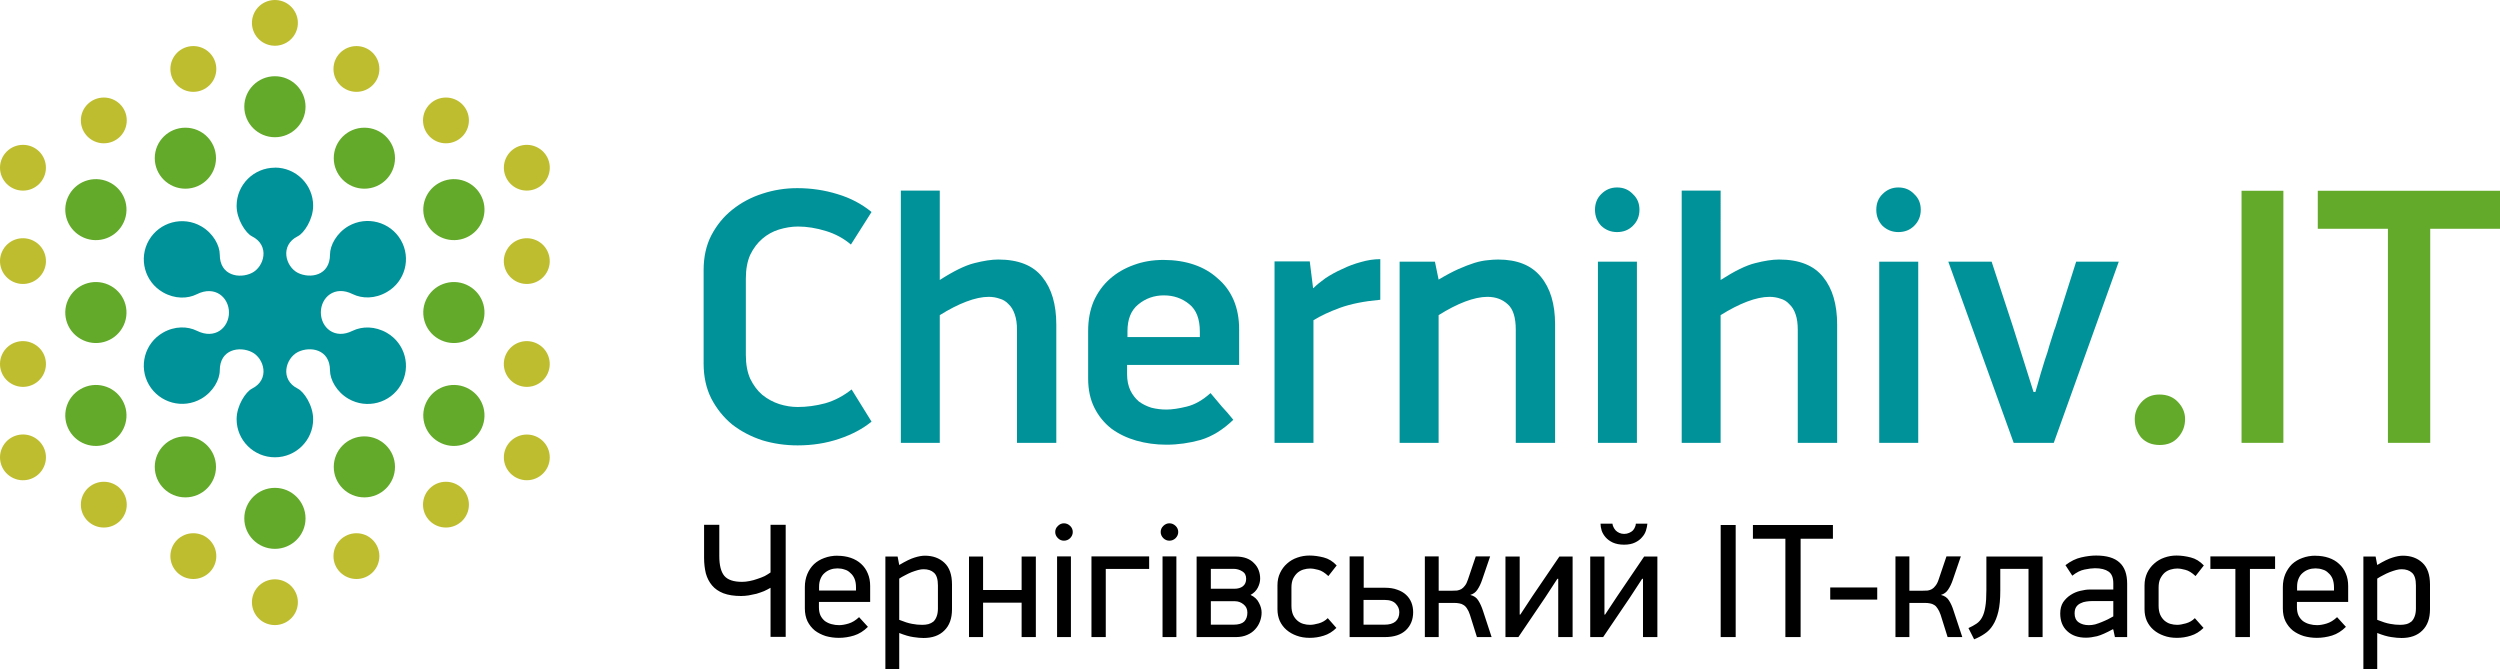 <?xml version="1.0" encoding="utf-8"?>
<!-- Generator: Adobe Illustrator 13.0.0, SVG Export Plug-In . SVG Version: 6.00 Build 14948)  -->
<!DOCTYPE svg PUBLIC "-//W3C//DTD SVG 1.1//EN" "http://www.w3.org/Graphics/SVG/1.1/DTD/svg11.dtd">
<svg version="1.1" id="Слой_1" xmlns="http://www.w3.org/2000/svg" xmlns:xlink="http://www.w3.org/1999/xlink" x="0px" y="0px"
	 width="325px" height="87px" viewBox="0 0 325 87" enable-background="new 0 0 325 87" xml:space="preserve">
<g>
	<path fill="#63A92A" d="M35.74,9.91c2.189,0,3.979,1.78,3.979,3.96c0,2.19-1.79,3.97-3.979,3.97c-2.2,0-3.98-1.78-3.98-3.97
		C31.76,11.689,33.54,9.91,35.74,9.91z"/>
	<path fill="#63A92A" d="M9.02,25.27c1.1-1.9,3.53-2.54,5.44-1.45c1.9,1.09,2.55,3.52,1.45,5.41c-1.09,1.9-3.53,2.55-5.43,1.46
		C8.57,29.589,7.92,27.169,9.02,25.27z"/>
	<path fill="#63A92A" d="M55.56,52.029c1.1-1.9,3.53-2.55,5.44-1.449c1.9,1.09,2.55,3.51,1.45,5.41
		c-1.1,1.899-3.53,2.549-5.43,1.449C55.11,56.35,54.46,53.92,55.56,52.029z"/>
	<path fill="#63A92A" d="M9.02,38.649c1.1-1.9,3.53-2.55,5.44-1.45c1.9,1.09,2.55,3.52,1.45,5.41c-1.09,1.9-3.53,2.55-5.43,1.45
		C8.57,42.97,7.92,40.54,9.02,38.649z"/>
	<path fill="#63A92A" d="M9.02,55.99c-1.1-1.9-0.45-4.32,1.46-5.41c1.9-1.101,4.34-0.451,5.43,1.449c1.1,1.891,0.45,4.32-1.45,5.41
		C12.55,58.539,10.12,57.89,9.02,55.99z"/>
	<path fill="#63A92A" d="M55.56,29.229c-1.1-1.89-0.45-4.32,1.46-5.41c1.9-1.09,4.33-0.45,5.43,1.45c1.1,1.9,0.45,4.32-1.45,5.42
		C59.09,31.78,56.66,31.129,55.56,29.229z"/>
	<path fill="#63A92A" d="M55.56,38.649c1.1-1.9,3.53-2.55,5.44-1.45c1.9,1.09,2.55,3.52,1.45,5.41c-1.1,1.9-3.53,2.55-5.44,1.45
		C55.11,42.97,54.46,40.54,55.56,38.649z"/>
	<path fill="#63A92A" d="M24.1,16.6c2.2,0,3.98,1.77,3.98,3.96s-1.78,3.97-3.98,3.97c-2.2,0-3.98-1.78-3.98-3.97
		S21.9,16.6,24.1,16.6z"/>
	<path fill="#63A92A" d="M47.37,16.6c-2.2,0-3.98,1.77-3.98,3.96s1.78,3.97,3.98,3.97s3.98-1.78,3.98-3.97S49.57,16.6,47.37,16.6z"
		/>
	<path fill="#63A92A" d="M35.74,71.35c2.189,0,3.979-1.77,3.979-3.96s-1.79-3.97-3.979-3.97c-2.2,0-3.98,1.779-3.98,3.97
		S33.54,71.35,35.74,71.35z"/>
	<path fill="#63A92A" d="M24.1,64.66c2.2,0,3.98-1.771,3.98-3.961c0-2.189-1.78-3.97-3.98-3.97c-2.2,0-3.98,1.78-3.98,3.97
		C20.12,62.89,21.9,64.66,24.1,64.66z"/>
	<path fill="#63A92A" d="M47.37,64.66c-2.2,0-3.98-1.771-3.98-3.961c0-2.189,1.78-3.97,3.98-3.97s3.98,1.78,3.98,3.97
		C51.35,62.89,49.57,64.66,47.37,64.66z"/>
	<path fill="#BEBD2F" d="M38.32,1.49c0.83,1.42,0.34,3.24-1.09,4.06c-1.43,0.82-3.26,0.33-4.08-1.09s-0.33-3.24,1.09-4.06
		C35.67-0.42,37.5,0.06,38.32,1.49z"/>
	<path fill="#BEBD2F" d="M38.32,76.799c0.83,1.421,0.34,3.24-1.09,4.061s-3.26,0.34-4.08-1.08c-0.82-1.43-0.33-3.25,1.09-4.07
		C35.67,74.89,37.5,75.379,38.32,76.799z"/>
	<path fill="#BEBD2F" d="M2.99,18.83c1.649,0,2.979,1.33,2.979,2.97c0,1.64-1.33,2.98-2.979,2.98c-1.65,0-2.99-1.34-2.99-2.98
		C0,20.16,1.34,18.83,2.99,18.83z"/>
	<path fill="#BEBD2F" d="M68.49,56.49c1.64,0,2.979,1.33,2.979,2.969c0,1.641-1.34,2.971-2.979,2.971c-1.65,0-2.99-1.33-2.99-2.971
		C65.5,57.82,66.84,56.49,68.49,56.49z"/>
	<path fill="#BEBD2F" d="M0.4,57.97c0.83-1.421,2.65-1.91,4.08-1.091c1.43,0.83,1.92,2.641,1.09,4.07
		c-0.82,1.42-2.65,1.91-4.08,1.08C0.06,61.209-0.42,59.39,0.4,57.97z"/>
	<path fill="#BEBD2F" d="M65.9,20.32c0.82-1.43,2.65-1.91,4.08-1.09s1.92,2.64,1.09,4.06c-0.82,1.42-2.65,1.91-4.08,1.09
		C65.57,23.549,65.08,21.74,65.9,20.32z"/>
	<path fill="#BEBD2F" d="M0.4,45.83c0.82-1.42,2.65-1.91,4.08-1.08c1.43,0.82,1.92,2.629,1.09,4.06c-0.82,1.42-2.65,1.91-4.08,1.08
		C0.06,49.07-0.42,47.25,0.4,45.83z"/>
	<path fill="#BEBD2F" d="M0.4,32.459c0.82-1.43,2.65-1.91,4.08-1.09c1.43,0.82,1.92,2.64,1.09,4.06c-0.82,1.42-2.65,1.91-4.08,1.09
		C0.06,35.689-0.42,33.879,0.4,32.459z"/>
	<path fill="#BEBD2F" d="M13.5,12.68c1.65,0,2.98,1.33,2.98,2.97c0,1.65-1.33,2.98-2.98,2.98s-2.99-1.33-2.99-2.98
		C10.51,14.009,11.85,12.68,13.5,12.68z"/>
	<path fill="#BEBD2F" d="M25.13,5.99c1.65,0,2.99,1.33,2.99,2.98c0,1.64-1.34,2.97-2.99,2.97c-1.65,0-2.98-1.33-2.98-2.97
		C22.15,7.32,23.48,5.99,25.13,5.99z"/>
	<path fill="#BEBD2F" d="M57.97,12.68c-1.649,0-2.979,1.33-2.979,2.97c0,1.65,1.33,2.98,2.979,2.98c1.65,0,2.99-1.33,2.99-2.98
		C60.96,14.009,59.62,12.68,57.97,12.68z"/>
	<path fill="#BEBD2F" d="M46.34,5.99c-1.65,0-2.99,1.33-2.99,2.98c0,1.64,1.34,2.97,2.99,2.97c1.65,0,2.98-1.33,2.98-2.97
		C49.32,7.32,47.99,5.99,46.34,5.99z"/>
	<path fill="#BEBD2F" d="M13.5,68.58c1.65,0,2.98-1.33,2.98-2.971c0-1.65-1.33-2.98-2.98-2.98s-2.99,1.33-2.99,2.98
		C10.51,67.25,11.85,68.58,13.5,68.58z"/>
	<path fill="#BEBD2F" d="M25.13,75.27c1.65,0,2.99-1.33,2.99-2.971c0-1.649-1.34-2.979-2.99-2.979c-1.65,0-2.98,1.329-2.98,2.979
		C22.15,73.939,23.48,75.27,25.13,75.27z"/>
	<path fill="#BEBD2F" d="M57.97,68.58c-1.649,0-2.979-1.33-2.979-2.971c0-1.65,1.33-2.98,2.979-2.98c1.65,0,2.99,1.33,2.99,2.98
		C60.96,67.25,59.62,68.58,57.97,68.58z"/>
	<path fill="#BEBD2F" d="M46.34,75.27c-1.65,0-2.99-1.33-2.99-2.971c0-1.649,1.34-2.979,2.99-2.979c1.65,0,2.98,1.329,2.98,2.979
		C49.32,73.939,47.99,75.27,46.34,75.27z"/>
	<path fill="#BEBD2F" d="M65.9,45.83c0.82-1.42,2.65-1.91,4.08-1.08c1.42,0.82,1.91,2.629,1.09,4.06c-0.82,1.42-2.65,1.91-4.08,1.08
		C65.56,49.07,65.07,47.25,65.9,45.83z"/>
	<path fill="#BEBD2F" d="M65.9,32.459c0.82-1.43,2.65-1.91,4.08-1.09c1.42,0.82,1.91,2.64,1.09,4.06c-0.82,1.42-2.65,1.91-4.08,1.09
		C65.56,35.689,65.07,33.879,65.9,32.459z"/>
	<path fill="#009299" d="M35.74,21.799c-2.75,0-4.98,2.22-4.98,4.96c0,1.78,1.2,3.561,1.99,3.96c2.39,1.19,1.59,3.97,0,4.76
		s-4.18,0.39-4.18-2.38c0-1.19-0.86-2.79-2.41-3.68c-2.38-1.37-5.42-0.56-6.8,1.81c-1.37,2.37-0.561,5.4,1.819,6.77
		c1.55,0.89,3.21,0.85,4.41,0.25c2.38-1.19,4.17,0.43,4.18,2.38c-0.01,1.95-1.8,3.56-4.18,2.37c-1.2-0.59-2.86-0.64-4.41,0.25
		c-2.38,1.37-3.189,4.4-1.819,6.77c1.38,2.37,4.42,3.189,6.8,1.82c1.55-0.891,2.41-2.49,2.41-3.68c0-2.781,2.59-3.181,4.18-2.38
		c1.59,0.79,2.39,3.56,0,4.75c-0.79,0.4-1.99,2.18-1.99,3.971c0,2.729,2.23,4.949,4.98,4.949c2.74,0,4.97-2.22,4.97-4.949
		c0-1.791-1.19-3.57-1.99-3.971c-2.39-1.189-1.59-3.959,0.01-4.77c1.58-0.78,4.17-0.38,4.17,2.401c0,1.189,0.86,2.799,2.41,3.689
		c2.38,1.37,5.43,0.561,6.8-1.811c1.37-2.369,0.56-5.399-1.82-6.77c-1.55-0.89-3.21-0.86-4.44-0.27c-2.35,1.19-4.14-0.42-4.14-2.38
		s1.79-3.56,4.14-2.38c1.23,0.6,2.89,0.63,4.44-0.27c2.38-1.36,3.19-4.39,1.82-6.76c-1.37-2.37-4.42-3.18-6.8-1.82
		c-1.55,0.9-2.41,2.51-2.41,3.7c0,2.77-2.59,3.17-4.17,2.39c-1.6-0.8-2.4-3.58-0.01-4.77c0.8-0.39,1.99-2.18,1.99-3.96
		c0-2.74-2.23-4.96-4.97-4.96V21.799z"/>
	<path fill-rule="evenodd" clip-rule="evenodd" d="M157.41,78.16h3.14c0.41,0,0.78,0.139,1.1,0.399c0.34,0.261,0.51,0.62,0.51,1.08
		c0,0.5-0.14,0.88-0.42,1.17c-0.28,0.261-0.74,0.399-1.38,0.399h-2.95V78.16z M271.95,78.14h2.78v1.989l-0.7,0.381
		c-0.261,0.119-0.53,0.25-0.811,0.359c-0.27,0.11-0.55,0.211-0.85,0.301c-0.28,0.07-0.56,0.1-0.82,0.1c-0.54,0-0.989-0.13-1.34-0.38
		c-0.34-0.25-0.51-0.63-0.51-1.14c0-0.351,0.069-0.641,0.21-0.851c0.15-0.22,0.35-0.38,0.58-0.479c0.22-0.11,0.46-0.19,0.72-0.221
		C271.48,78.16,271.72,78.14,271.95,78.14z M177.26,77.99h2.73c0.68,0,1.17,0.17,1.47,0.51c0.3,0.32,0.45,0.68,0.45,1.08
		c0,0.539-0.17,0.939-0.51,1.229c-0.33,0.271-0.801,0.399-1.41,0.399h-2.73V77.99z M237.93,76.369v1.58h6.11v-1.58H237.93z
		 M312.2,74c0.569,0,1.02,0.149,1.36,0.459c0.34,0.301,0.51,0.851,0.51,1.65v3c0,0.41-0.061,0.76-0.17,1.04
		c-0.101,0.271-0.24,0.49-0.42,0.66c-0.19,0.149-0.4,0.261-0.66,0.33c-0.24,0.06-0.5,0.09-0.78,0.09c-0.44,0-0.89-0.04-1.34-0.13
		c-0.46-0.08-1.011-0.26-1.66-0.52v-5.36c0.229-0.149,0.479-0.3,0.771-0.44c0.279-0.15,0.56-0.289,0.85-0.4
		c0.29-0.109,0.58-0.209,0.84-0.279C311.77,74.029,312.01,74,312.2,74z M120.06,74c0.57,0,1.03,0.149,1.36,0.459
		c0.34,0.301,0.51,0.851,0.51,1.65v3c0,0.41-0.06,0.76-0.17,1.04c-0.1,0.271-0.24,0.49-0.42,0.66c-0.19,0.149-0.41,0.261-0.66,0.33
		c-0.24,0.06-0.5,0.09-0.79,0.09c-0.439,0-0.88-0.04-1.33-0.13c-0.46-0.08-1.01-0.26-1.66-0.52v-5.36c0.23-0.149,0.48-0.3,0.77-0.44
		c0.28-0.15,0.56-0.289,0.84-0.4c0.3-0.109,0.59-0.209,0.85-0.279C119.63,74.029,119.87,74,120.06,74z M157.41,73.949h2.95
		c0.41,0,0.79,0.11,1.13,0.32c0.34,0.2,0.51,0.52,0.51,0.971c0,0.43-0.14,0.75-0.43,0.979c-0.271,0.21-0.641,0.319-1.101,0.319
		h-3.06V73.949z M301.02,73.89c0.32,0,0.631,0.05,0.91,0.149c0.301,0.08,0.551,0.23,0.76,0.451c0.23,0.189,0.41,0.439,0.541,0.75
		c0.119,0.309,0.189,0.689,0.189,1.129v0.4h-4.8v-0.471c0-0.409,0.06-0.76,0.19-1.059c0.129-0.311,0.299-0.561,0.529-0.75
		c0.23-0.201,0.48-0.351,0.77-0.451C300.39,73.939,300.689,73.89,301.02,73.89z M108.88,73.89c0.32,0,0.63,0.05,0.91,0.149
		c0.3,0.08,0.55,0.23,0.76,0.451c0.23,0.189,0.41,0.439,0.54,0.75c0.13,0.309,0.19,0.689,0.19,1.129v0.4h-4.8v-0.471
		c0-0.409,0.06-0.76,0.19-1.059c0.13-0.311,0.3-0.561,0.53-0.75c0.229-0.201,0.479-0.351,0.77-0.451
		C108.25,73.939,108.55,73.89,108.88,73.89z M258.23,72.35v4.33c0,0.92-0.041,1.66-0.141,2.22c-0.09,0.57-0.23,1.021-0.43,1.38
		c-0.18,0.33-0.42,0.6-0.721,0.801c-0.3,0.199-0.64,0.39-1.039,0.569l0.739,1.46c0.5-0.199,0.95-0.439,1.36-0.72
		c0.43-0.28,0.79-0.649,1.08-1.12c0.3-0.46,0.54-1.061,0.71-1.779c0.17-0.711,0.25-1.621,0.25-2.701v-2.84h3.67v8.871h1.83V72.35
		H258.23z M206.73,72.35V82.82h1.68l3.479-5.141l1.591-2.439h0.109v7.58h1.87V72.35h-1.72l-3.5,5.16l-1.58,2.39h-0.08v-7.55H206.73z
		 M195.71,72.35V82.82h1.68l3.48-5.141l1.59-2.439h0.11v7.58h1.869V72.35h-1.72l-3.51,5.16l-1.57,2.39h-0.079v-7.55H195.71z
		 M155.56,72.35V82.82h5.12c0.55,0,1.04-0.101,1.45-0.281c0.42-0.18,0.76-0.42,1.03-0.719c0.29-0.311,0.5-0.66,0.64-1.041
		c0.14-0.38,0.21-0.76,0.21-1.14c0-0.41-0.109-0.83-0.34-1.261c-0.21-0.449-0.58-0.799-1.1-1.039c0.439-0.24,0.75-0.561,0.949-0.95
		c0.2-0.399,0.301-0.78,0.301-1.17c0-0.37-0.061-0.74-0.19-1.08c-0.13-0.351-0.33-0.66-0.6-0.92c-0.25-0.271-0.58-0.49-0.97-0.64
		c-0.4-0.15-0.87-0.23-1.42-0.23H155.56z M125.97,72.35V82.82h1.83V78.35h5.01v4.471h1.85V72.35h-1.85v4.35h-5.01v-4.35H125.97z
		 M287.35,72.33v1.629h3.25v8.861h1.891v-8.861h3.27V72.33H287.35z M246.41,72.33v10.49h1.81v-4.441h2.021
		c0.24,0,0.46,0.021,0.66,0.061c0.189,0.03,0.38,0.1,0.55,0.21c0.17,0.101,0.31,0.25,0.439,0.46c0.141,0.2,0.271,0.471,0.391,0.811
		l0.909,2.9h1.91l-1.13-3.41c-0.159-0.521-0.36-0.971-0.59-1.33c-0.229-0.381-0.58-0.631-1.06-0.74c0.399-0.12,0.71-0.34,0.93-0.68
		c0.24-0.351,0.45-0.781,0.62-1.291l1.04-3.039h-1.87l-1.021,3.02c-0.109,0.34-0.25,0.609-0.41,0.8
		c-0.14,0.19-0.289,0.33-0.459,0.431c-0.17,0.09-0.351,0.16-0.551,0.189c-0.199,0.01-0.399,0.02-0.6,0.02h-1.78V72.33H246.41z
		 M185.23,72.33v10.49h1.8v-4.441h2.02c0.24,0,0.46,0.021,0.66,0.061c0.2,0.03,0.38,0.1,0.55,0.21c0.17,0.101,0.32,0.25,0.45,0.46
		c0.14,0.2,0.271,0.471,0.38,0.811l0.91,2.9h1.91l-1.12-3.41c-0.17-0.521-0.37-0.971-0.601-1.33c-0.22-0.381-0.58-0.631-1.06-0.74
		c0.4-0.12,0.71-0.34,0.931-0.68c0.239-0.351,0.449-0.781,0.619-1.291l1.04-3.039h-1.87l-1.02,3.02c-0.11,0.34-0.24,0.609-0.4,0.8
		c-0.14,0.19-0.29,0.33-0.46,0.431c-0.17,0.09-0.36,0.16-0.56,0.189c-0.2,0.01-0.391,0.02-0.59,0.02h-1.79V72.33H185.23z
		 M175.45,72.33v10.49h4.59c1.19,0,2.09-0.301,2.72-0.891c0.63-0.6,0.95-1.381,0.95-2.35c0-0.451-0.08-0.871-0.229-1.25
		c-0.16-0.391-0.391-0.73-0.7-1.01c-0.3-0.281-0.681-0.5-1.15-0.66c-0.45-0.17-0.97-0.25-1.569-0.25h-2.78v-4.08H175.45z
		 M151.13,72.33v10.49h1.8V72.33H151.13z M141.89,72.33v10.49h1.86v-8.861h5.64V72.33H141.89z M137.42,72.33v10.49h1.8V72.33H137.42
		z M312.38,72.24c-0.39,0-0.83,0.08-1.34,0.239c-0.5,0.149-1.17,0.47-2,0.97l-0.21-1.1h-1.59V87h1.8v-4.711
		c0.71,0.281,1.319,0.461,1.83,0.531c0.51,0.079,0.95,0.119,1.33,0.119c1.149,0,2.05-0.32,2.7-0.97c0.67-0.649,1-1.57,1-2.771V75.99
		c0-1.281-0.33-2.23-1-2.841C314.25,72.549,313.41,72.24,312.38,72.24z M301.02,72.24c-0.619,0-1.199,0.1-1.72,0.299
		c-0.51,0.181-0.95,0.451-1.34,0.801c-0.36,0.359-0.649,0.789-0.87,1.289c-0.21,0.511-0.32,1.07-0.32,1.691v2.77
		c0,0.64,0.11,1.199,0.34,1.67c0.24,0.48,0.561,0.88,0.961,1.21c0.41,0.31,0.88,0.55,1.42,0.72c0.54,0.15,1.109,0.23,1.699,0.23
		c0.66,0,1.32-0.1,1.98-0.301c0.66-0.209,1.26-0.59,1.8-1.129l-1.149-1.261c-0.44,0.41-0.891,0.69-1.36,0.83
		c-0.46,0.14-0.87,0.21-1.229,0.21c-0.341,0-0.67-0.04-0.99-0.13c-0.32-0.08-0.601-0.22-0.86-0.399
		c-0.24-0.201-0.43-0.431-0.569-0.711c-0.141-0.3-0.211-0.66-0.211-1.08V78.25h6.66v-2.07c0-0.609-0.1-1.15-0.31-1.631
		c-0.2-0.489-0.49-0.909-0.88-1.25c-0.36-0.34-0.811-0.6-1.33-0.779c-0.53-0.18-1.101-0.27-1.721-0.27V72.24z M120.24,72.24
		c-0.39,0-0.83,0.08-1.34,0.239c-0.5,0.149-1.16,0.47-2,0.97l-0.21-1.1h-1.59V87h1.8v-4.711c0.71,0.281,1.32,0.461,1.83,0.531
		c0.51,0.079,0.95,0.119,1.33,0.119c1.15,0,2.05-0.32,2.7-0.97c0.67-0.649,1-1.57,1-2.771V75.99c0-1.281-0.33-2.23-1-2.841
		C122.11,72.549,121.27,72.24,120.24,72.24z M108.88,72.24c-0.62,0-1.2,0.1-1.72,0.299c-0.51,0.181-0.96,0.451-1.34,0.801
		c-0.37,0.359-0.66,0.789-0.87,1.289c-0.21,0.511-0.32,1.07-0.32,1.691v2.77c0,0.64,0.12,1.199,0.34,1.67
		c0.24,0.48,0.561,0.88,0.96,1.21c0.41,0.31,0.891,0.55,1.42,0.72c0.54,0.15,1.1,0.23,1.7,0.23c0.66,0,1.32-0.1,1.97-0.301
		c0.67-0.209,1.27-0.59,1.81-1.129l-1.15-1.261c-0.439,0.41-0.89,0.69-1.359,0.83c-0.46,0.14-0.88,0.21-1.23,0.21
		c-0.34,0-0.67-0.04-0.99-0.13c-0.32-0.08-0.6-0.22-0.86-0.399c-0.24-0.201-0.43-0.431-0.57-0.711c-0.14-0.3-0.21-0.66-0.21-1.08
		V78.25h6.66v-2.07c0-0.609-0.1-1.15-0.31-1.631c-0.2-0.489-0.49-0.909-0.87-1.25c-0.37-0.34-0.82-0.6-1.34-0.779
		c-0.53-0.18-1.1-0.27-1.72-0.27V72.24z M282.95,72.22c-0.55,0-1.08,0.09-1.591,0.271c-0.489,0.17-0.93,0.43-1.31,0.77
		c-0.38,0.33-0.69,0.74-0.92,1.22c-0.22,0.479-0.34,1.021-0.34,1.61v3.109c0,0.551,0.1,1.061,0.3,1.521
		c0.21,0.45,0.5,0.84,0.87,1.159c0.38,0.33,0.83,0.58,1.34,0.761c0.511,0.19,1.07,0.28,1.7,0.28c0.609,0,1.21-0.09,1.8-0.28
		c0.61-0.181,1.16-0.521,1.66-1.011l-1.13-1.27c-0.32,0.33-0.71,0.551-1.17,0.68c-0.44,0.121-0.811,0.19-1.12,0.19
		c-0.3,0-0.601-0.04-0.9-0.13c-0.28-0.08-0.53-0.23-0.76-0.42c-0.22-0.2-0.41-0.45-0.55-0.76c-0.141-0.33-0.21-0.721-0.21-1.17
		v-2.371c0-0.449,0.069-0.83,0.21-1.139c0.16-0.32,0.35-0.58,0.57-0.781c0.239-0.199,0.5-0.34,0.789-0.42
		c0.301-0.09,0.58-0.129,0.851-0.129c0.31,0,0.67,0.06,1.06,0.17c0.41,0.1,0.851,0.369,1.32,0.81l1.08-1.38
		c-0.5-0.53-1.061-0.881-1.7-1.04C284.18,72.31,283.561,72.22,282.95,72.22L282.95,72.22z M272.5,72.22
		c-0.59,0-1.24,0.079-1.93,0.239c-0.69,0.15-1.381,0.49-2.061,1.011l0.891,1.37c0.539-0.43,1.069-0.7,1.59-0.801
		c0.54-0.109,1-0.17,1.359-0.17c0.771,0,1.36,0.15,1.771,0.44s0.61,0.79,0.61,1.53v0.8h-3.08c-0.351,0-0.75,0.06-1.211,0.17
		c-0.439,0.101-0.85,0.271-1.25,0.53c-0.379,0.24-0.709,0.56-0.979,0.949c-0.25,0.391-0.38,0.881-0.38,1.461
		c0,0.97,0.3,1.74,0.91,2.299c0.609,0.57,1.42,0.851,2.439,0.851c0.43,0,0.9-0.069,1.43-0.19c0.53-0.139,1.221-0.449,2.061-0.91
		l0.061,0.041l0.209,0.98h1.591v-6.941c0-1.239-0.33-2.159-0.99-2.75C274.89,72.52,273.87,72.22,272.5,72.22L272.5,72.22z
		 M170.23,72.22c-0.551,0-1.08,0.09-1.591,0.271c-0.5,0.17-0.939,0.43-1.319,0.77c-0.381,0.33-0.681,0.74-0.91,1.22
		c-0.23,0.479-0.34,1.021-0.34,1.61v3.109c0,0.551,0.1,1.061,0.3,1.521c0.21,0.45,0.5,0.84,0.87,1.159
		c0.38,0.33,0.82,0.58,1.33,0.761c0.51,0.19,1.08,0.28,1.699,0.28c0.61,0,1.211-0.09,1.811-0.28c0.6-0.181,1.16-0.521,1.65-1.011
		l-1.121-1.27c-0.329,0.33-0.72,0.551-1.17,0.68c-0.439,0.121-0.819,0.19-1.129,0.19c-0.301,0-0.591-0.04-0.891-0.13
		c-0.28-0.08-0.54-0.23-0.76-0.42c-0.23-0.2-0.42-0.45-0.561-0.76c-0.14-0.33-0.21-0.721-0.21-1.17v-2.371
		c0-0.449,0.07-0.83,0.21-1.139c0.16-0.32,0.351-0.58,0.58-0.781c0.24-0.199,0.5-0.34,0.78-0.42c0.3-0.09,0.58-0.129,0.851-0.129
		c0.31,0,0.67,0.06,1.069,0.17c0.41,0.1,0.84,0.369,1.31,0.81l1.08-1.38c-0.489-0.53-1.06-0.881-1.689-1.04
		C171.45,72.31,170.84,72.22,170.23,72.22L170.23,72.22z M227.88,68.25v1.789h4.22V82.82h1.98V70.039h4.2V68.25H227.88z
		 M223.689,68.25v14.57h1.95V68.25H223.689z M91.53,68.22v4.3c0,0.73,0.08,1.4,0.229,2.02c0.17,0.61,0.44,1.131,0.811,1.57
		c0.37,0.439,0.859,0.77,1.46,1.01c0.63,0.24,1.399,0.36,2.32,0.36c0.31,0,0.64-0.03,0.98-0.08c0.34-0.06,0.68-0.13,1.01-0.21
		c0.34-0.1,0.67-0.22,0.98-0.34c0.31-0.141,0.59-0.29,0.85-0.439v6.379h1.97V68.22h-1.97v6.2c-0.21,0.15-0.47,0.31-0.76,0.47
		c-0.3,0.14-0.62,0.26-0.96,0.37c-0.32,0.119-0.66,0.21-1.021,0.279c-0.34,0.07-0.66,0.101-0.97,0.101c-1.09,0-1.86-0.261-2.3-0.78
		c-0.44-0.539-0.65-1.39-0.65-2.58v-4.06H91.53z M208.07,68.08c0,0.279,0.05,0.58,0.149,0.91c0.11,0.309,0.28,0.59,0.511,0.859
		c0.239,0.27,0.55,0.5,0.93,0.68c0.4,0.18,0.89,0.28,1.47,0.28s1.05-0.101,1.42-0.28c0.38-0.18,0.69-0.41,0.91-0.68
		c0.25-0.27,0.41-0.551,0.51-0.859c0.101-0.33,0.17-0.631,0.19-0.91h-1.5c0,0.14-0.04,0.289-0.11,0.439
		c-0.06,0.16-0.149,0.301-0.27,0.439c-0.13,0.131-0.3,0.24-0.5,0.32c-0.181,0.08-0.4,0.131-0.65,0.131
		c-0.229,0-0.43-0.051-0.62-0.131c-0.18-0.08-0.34-0.189-0.47-0.32c-0.12-0.139-0.22-0.279-0.29-0.439
		c-0.07-0.15-0.12-0.3-0.13-0.439H208.07z M152.02,68.029c-0.3,0-0.56,0.12-0.79,0.34c-0.22,0.211-0.34,0.48-0.34,0.791
		c0,0.31,0.12,0.569,0.34,0.799c0.23,0.221,0.49,0.33,0.79,0.33c0.31,0,0.58-0.109,0.81-0.33c0.22-0.229,0.34-0.489,0.34-0.799
		c0-0.311-0.12-0.58-0.34-0.791C152.6,68.149,152.33,68.029,152.02,68.029z M138.31,68.029c-0.3,0-0.56,0.12-0.78,0.34
		c-0.23,0.211-0.351,0.48-0.351,0.791c0,0.31,0.12,0.569,0.351,0.799c0.22,0.221,0.479,0.33,0.78,0.33c0.31,0,0.58-0.109,0.81-0.33
		c0.22-0.229,0.34-0.489,0.34-0.799c0-0.311-0.12-0.58-0.34-0.791C138.89,68.149,138.62,68.029,138.31,68.029z"/>
	<path fill="#63A92A" d="M280.72,51.289c-0.96,0-1.739,0.33-2.34,1c-0.569,0.641-0.86,1.36-0.86,2.19c0,0.95,0.291,1.761,0.86,2.431
		c0.601,0.629,1.4,0.939,2.39,0.939c1.021,0,1.811-0.33,2.391-1c0.6-0.66,0.9-1.45,0.9-2.37c0-0.83-0.301-1.55-0.9-2.19
		C282.55,51.619,281.74,51.289,280.72,51.289z"/>
	<polygon fill="#63A92A" points="301.311,24.799 301.311,29.74 310.43,29.74 310.43,57.57 315.93,57.57 315.93,29.74 325,29.74 
		325,24.799 	"/>
	<rect x="291.4" y="24.799" fill="#63A92A" width="5.439" height="32.771"/>
	<path fill="#009299" d="M253.28,34.02l8.5,23.551h5.21l8.449-23.551H269.9l-2.721,8.57c-0.06,0.12-0.16,0.41-0.29,0.85l-0.479,1.52
		c-0.15,0.57-0.34,1.18-0.57,1.81c-0.189,0.641-0.38,1.26-0.57,1.859l-0.43,1.521c-0.13,0.41-0.21,0.681-0.24,0.81h-0.24
		l-2.67-8.469l-2.779-8.47H253.28z"/>
	<rect x="244.3" y="34.02" fill="#009299" width="5.07" height="23.551"/>
	<path fill-rule="evenodd" clip-rule="evenodd" fill="#009299" d="M151.3,38.399c1.271,0,2.37,0.38,3.3,1.14
		c0.92,0.73,1.38,1.92,1.38,3.57v0.71h-9.41v-0.76c0-1.55,0.46-2.71,1.39-3.47C148.91,38.799,150.03,38.399,151.3,38.399z
		 M151.25,33.79c-1.4,0-2.69,0.22-3.87,0.66c-1.17,0.42-2.21,1.02-3.1,1.81c-0.891,0.79-1.59,1.76-2.101,2.9
		c-0.479,1.14-0.72,2.43-0.72,3.85v6.19c0,1.461,0.27,2.721,0.81,3.801s1.27,1.979,2.2,2.709c0.95,0.701,2.04,1.221,3.25,1.57
		c1.24,0.35,2.54,0.53,3.91,0.53c1.5,0,2.98-0.21,4.45-0.62c1.49-0.449,2.91-1.32,4.25-2.619c-0.48-0.601-0.97-1.171-1.48-1.711
		l-1.48-1.76c-1.02,0.92-2.06,1.51-3.11,1.76c-1.02,0.25-1.89,0.381-2.63,0.381c-0.66,0-1.32-0.08-1.95-0.24
		c-0.609-0.19-1.149-0.461-1.63-0.811c-0.44-0.38-0.81-0.85-1.1-1.43c-0.28-0.6-0.43-1.311-0.43-2.131v-1.189h14.57v-4.62
		c0-1.42-0.24-2.69-0.71-3.8c-0.48-1.11-1.16-2.05-2.06-2.81c-0.86-0.79-1.891-1.4-3.101-1.81
		C154.01,33.99,152.68,33.79,151.25,33.79z"/>
	<path fill-rule="evenodd" clip-rule="evenodd" fill="#009299" d="M207.73,34.02V57.57h5.069V34.02H207.73z M194.75,33.74
		c-0.41,0-0.87,0.03-1.38,0.09c-0.48,0.04-1.04,0.15-1.67,0.34c-0.61,0.19-1.311,0.46-2.11,0.81c-0.76,0.34-1.62,0.8-2.57,1.37
		l-0.479-2.33h-4.59V57.57h5.069V40.97c1.211-0.76,2.351-1.35,3.431-1.76c1.09-0.41,2.06-0.62,2.92-0.62c1.05,0,1.93,0.32,2.62,0.95
		c0.71,0.61,1.06,1.72,1.06,3.33V57.57h5.11V42.16c0-2.64-0.62-4.7-1.86-6.19C199.08,34.479,197.23,33.74,194.75,33.74z"/>
	<path fill="#009299" d="M179.439,33.689c-0.83,0-1.67,0.13-2.529,0.38c-0.82,0.22-1.641,0.52-2.43,0.91
		c-0.771,0.34-1.49,0.74-2.16,1.18c-0.631,0.45-1.16,0.88-1.57,1.29h-0.05l-0.431-3.47h-4.58V57.57h5.061V41.629
		c0.92-0.57,2.07-1.11,3.439-1.61c1.4-0.51,3.15-0.86,5.25-1.05V33.689z"/>
	<path fill-rule="evenodd" clip-rule="evenodd" fill="#009299" d="M117.11,24.78V57.57h5.06V40.97c1.22-0.76,2.36-1.35,3.45-1.76
		c1.08-0.41,2.05-0.62,2.91-0.62c0.51,0,0.979,0.08,1.43,0.24c0.45,0.12,0.83,0.36,1.15,0.71c0.35,0.32,0.62,0.76,0.81,1.33
		c0.19,0.54,0.29,1.21,0.29,2V57.57h5.11V42.209c0-2.64-0.61-4.7-1.82-6.19c-1.2-1.52-3.12-2.28-5.73-2.28
		c-0.86,0-1.89,0.16-3.11,0.47c-1.17,0.29-2.67,1.02-4.49,2.19V24.78H117.11z M103.64,24.459c-1.56,0-3.069,0.24-4.53,0.72
		c-1.47,0.47-2.77,1.17-3.92,2.09c-1.12,0.89-2.02,2-2.72,3.33c-0.67,1.3-1,2.81-1,4.52v12.13c0,1.709,0.33,3.229,1,4.56
		c0.7,1.34,1.601,2.46,2.72,3.38c1.15,0.891,2.45,1.57,3.92,2.051c1.46,0.439,2.99,0.659,4.58,0.659c1.92,0,3.71-0.28,5.4-0.851
		c1.69-0.569,3.09-1.319,4.21-2.239l-2.59-4.181c-1.08,0.851-2.23,1.461-3.44,1.801c-1.2,0.32-2.4,0.48-3.58,0.48
		c-0.79,0-1.59-0.131-2.39-0.381c-0.79-0.26-1.52-0.65-2.19-1.189c-0.64-0.541-1.16-1.24-1.58-2.1
		c-0.38-0.851-0.57-1.881-0.57-3.091v-9.94c0-1.21,0.19-2.23,0.57-3.09c0.42-0.85,0.939-1.55,1.58-2.09
		c0.63-0.54,1.35-0.94,2.15-1.19c0.83-0.25,1.65-0.39,2.48-0.39c1.18,0,2.39,0.2,3.63,0.58c1.24,0.38,2.32,0.97,3.25,1.76l2.68-4.23
		c-1.28-1.05-2.76-1.83-4.45-2.33C107.2,24.72,105.46,24.459,103.64,24.459z"/>
	<path fill-rule="evenodd" clip-rule="evenodd" fill="#009299" d="M218.62,24.78V57.57h5.06V40.97c1.21-0.76,2.36-1.35,3.44-1.76
		s2.06-0.62,2.92-0.62c0.51,0,0.979,0.08,1.43,0.24c0.44,0.12,0.83,0.36,1.14,0.71c0.351,0.32,0.631,0.76,0.82,1.33
		c0.19,0.54,0.28,1.21,0.28,2V57.57h5.12V42.209c0-2.64-0.61-4.7-1.82-6.19c-1.21-1.52-3.12-2.28-5.729-2.28
		c-0.86,0-1.9,0.16-3.11,0.47c-1.18,0.29-2.67,1.02-4.49,2.19V24.78H218.62z M246.79,24.37c-0.8,0-1.479,0.28-2.06,0.86
		c-0.541,0.53-0.811,1.21-0.811,2.04c0,0.82,0.27,1.52,0.811,2.09c0.58,0.54,1.26,0.81,2.06,0.81c0.819,0,1.51-0.27,2.05-0.81
		c0.58-0.57,0.86-1.27,0.86-2.09c0-0.83-0.28-1.51-0.86-2.04C248.3,24.649,247.609,24.37,246.79,24.37z M210.22,24.37
		c-0.8,0-1.479,0.28-2.06,0.86c-0.54,0.53-0.811,1.21-0.811,2.04c0,0.82,0.271,1.52,0.811,2.09c0.58,0.54,1.26,0.81,2.06,0.81
		c0.82,0,1.511-0.27,2.05-0.81c0.58-0.57,0.86-1.27,0.86-2.09c0-0.83-0.28-1.51-0.86-2.04C211.73,24.649,211.04,24.37,210.22,24.37z
		"/>
</g>
</svg>
